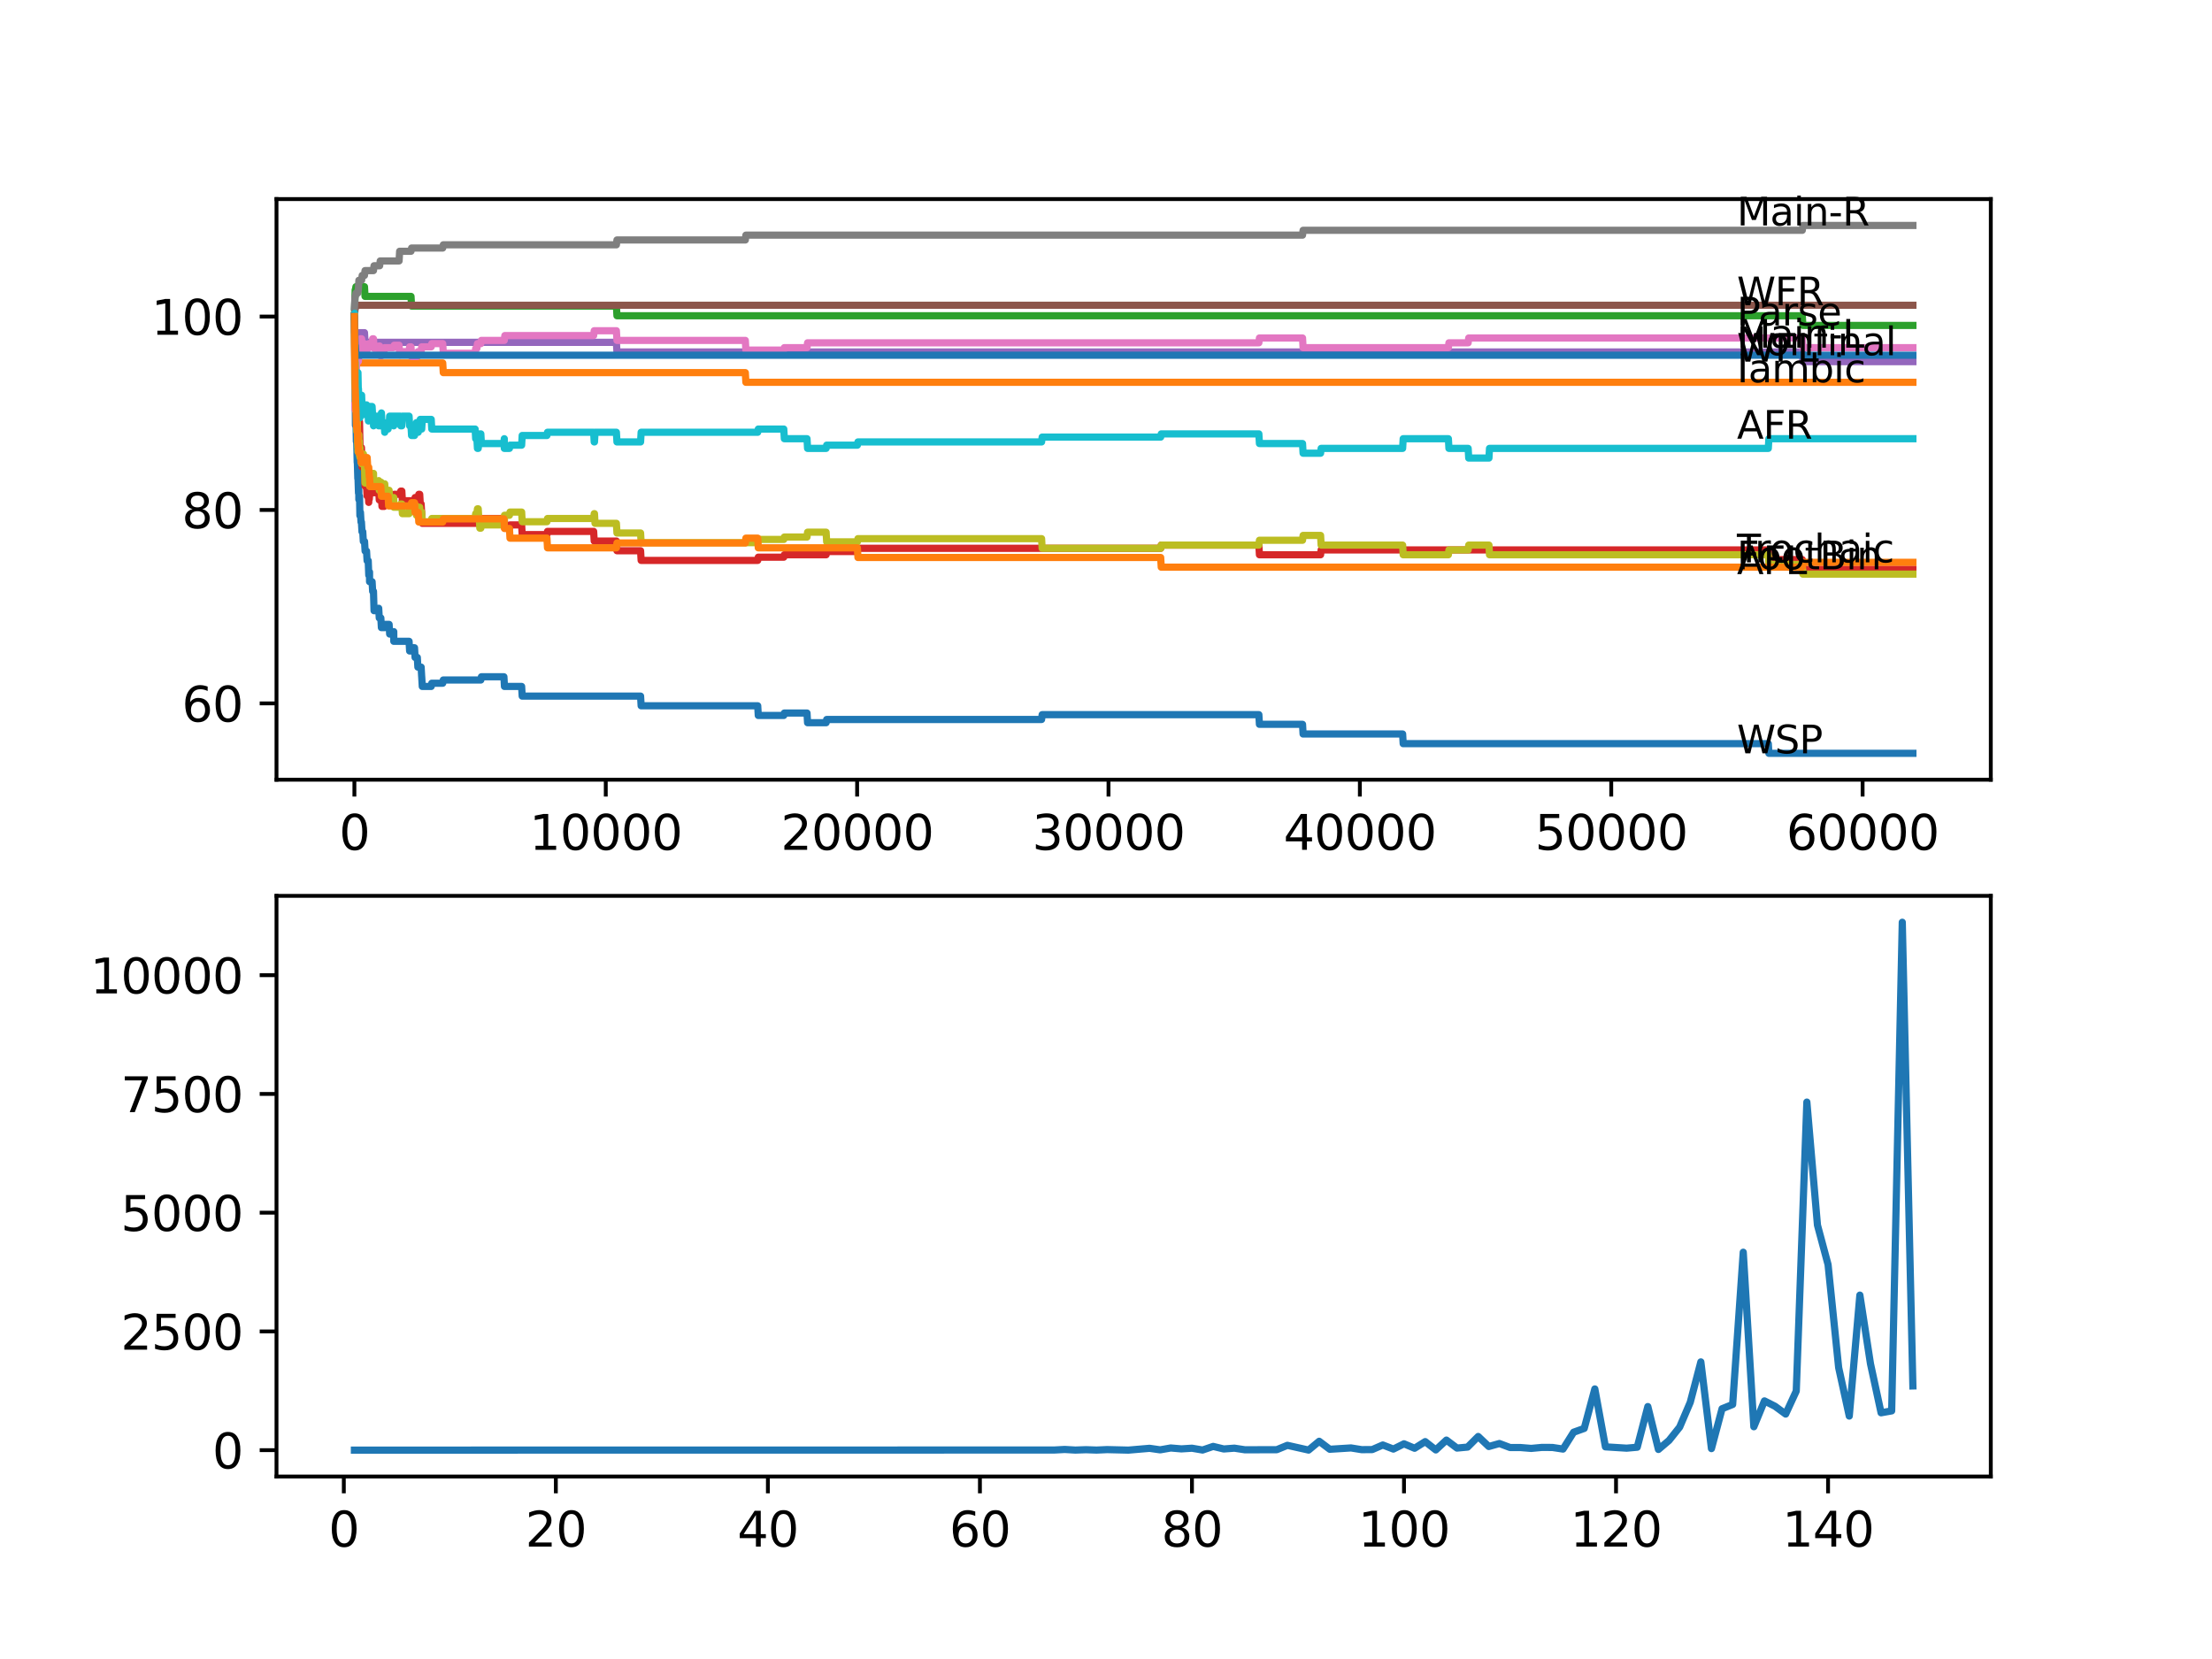 <?xml version="1.0" encoding="utf-8" standalone="no"?>
<!DOCTYPE svg PUBLIC "-//W3C//DTD SVG 1.1//EN"
  "http://www.w3.org/Graphics/SVG/1.1/DTD/svg11.dtd">
<svg xmlns:xlink="http://www.w3.org/1999/xlink" width="460.8pt" height="345.6pt" viewBox="0 0 460.8 345.6" xmlns="http://www.w3.org/2000/svg" version="1.1">
 <defs>
  <style type="text/css">*{stroke-linejoin: round; stroke-linecap: butt}</style>
 </defs>
 <g id="figure_1">
  <g id="patch_1">
   <path d="M 0 345.6 
L 460.8 345.6 
L 460.8 0 
L 0 0 
z
" style="fill: #ffffff"/>
  </g>
  <g id="axes_1">
   <g id="patch_2">
    <path d="M 57.6 162.432 
L 414.72 162.432 
L 414.72 41.472 
L 57.6 41.472 
z
" style="fill: #ffffff"/>
   </g>
   <g id="matplotlib.axis_1">
    <g id="xtick_1">
     <g id="line2d_1">
      <defs>
       <path id="md5dfdf561e" d="M 0 0 
L 0 3.5 
" style="stroke: #000000; stroke-width: 0.8"/>
      </defs>
      <g>
       <use xlink:href="#md5dfdf561e" x="73.827" y="162.432" style="stroke: #000000; stroke-width: 0.8"/>
      </g>
     </g>
     <g id="text_1">
      <!-- 0 -->
      <g transform="translate(70.646 177.03)scale(0.1 -0.1)">
       <defs>
        <path id="DejaVuSans-30" d="M 2034 4250 
Q 1547 4250 1301 3770 
Q 1056 3291 1056 2328 
Q 1056 1369 1301 889 
Q 1547 409 2034 409 
Q 2525 409 2770 889 
Q 3016 1369 3016 2328 
Q 3016 3291 2770 3770 
Q 2525 4250 2034 4250 
z
M 2034 4750 
Q 2819 4750 3233 4129 
Q 3647 3509 3647 2328 
Q 3647 1150 3233 529 
Q 2819 -91 2034 -91 
Q 1250 -91 836 529 
Q 422 1150 422 2328 
Q 422 3509 836 4129 
Q 1250 4750 2034 4750 
z
" transform="scale(0.016)"/>
       </defs>
       <use xlink:href="#DejaVuSans-30"/>
      </g>
     </g>
    </g>
    <g id="xtick_2">
     <g id="line2d_2">
      <g>
       <use xlink:href="#md5dfdf561e" x="126.192" y="162.432" style="stroke: #000000; stroke-width: 0.8"/>
      </g>
     </g>
     <g id="text_2">
      <!-- 10000 -->
      <g transform="translate(110.286 177.03)scale(0.1 -0.1)">
       <defs>
        <path id="DejaVuSans-31" d="M 794 531 
L 1825 531 
L 1825 4091 
L 703 3866 
L 703 4441 
L 1819 4666 
L 2450 4666 
L 2450 531 
L 3481 531 
L 3481 0 
L 794 0 
L 794 531 
z
" transform="scale(0.016)"/>
       </defs>
       <use xlink:href="#DejaVuSans-31"/>
       <use xlink:href="#DejaVuSans-30" x="63.623"/>
       <use xlink:href="#DejaVuSans-30" x="127.246"/>
       <use xlink:href="#DejaVuSans-30" x="190.869"/>
       <use xlink:href="#DejaVuSans-30" x="254.492"/>
      </g>
     </g>
    </g>
    <g id="xtick_3">
     <g id="line2d_3">
      <g>
       <use xlink:href="#md5dfdf561e" x="178.556" y="162.432" style="stroke: #000000; stroke-width: 0.8"/>
      </g>
     </g>
     <g id="text_3">
      <!-- 20000 -->
      <g transform="translate(162.65 177.03)scale(0.1 -0.1)">
       <defs>
        <path id="DejaVuSans-32" d="M 1228 531 
L 3431 531 
L 3431 0 
L 469 0 
L 469 531 
Q 828 903 1448 1529 
Q 2069 2156 2228 2338 
Q 2531 2678 2651 2914 
Q 2772 3150 2772 3378 
Q 2772 3750 2511 3984 
Q 2250 4219 1831 4219 
Q 1534 4219 1204 4116 
Q 875 4013 500 3803 
L 500 4441 
Q 881 4594 1212 4672 
Q 1544 4750 1819 4750 
Q 2544 4750 2975 4387 
Q 3406 4025 3406 3419 
Q 3406 3131 3298 2873 
Q 3191 2616 2906 2266 
Q 2828 2175 2409 1742 
Q 1991 1309 1228 531 
z
" transform="scale(0.016)"/>
       </defs>
       <use xlink:href="#DejaVuSans-32"/>
       <use xlink:href="#DejaVuSans-30" x="63.623"/>
       <use xlink:href="#DejaVuSans-30" x="127.246"/>
       <use xlink:href="#DejaVuSans-30" x="190.869"/>
       <use xlink:href="#DejaVuSans-30" x="254.492"/>
      </g>
     </g>
    </g>
    <g id="xtick_4">
     <g id="line2d_4">
      <g>
       <use xlink:href="#md5dfdf561e" x="230.921" y="162.432" style="stroke: #000000; stroke-width: 0.8"/>
      </g>
     </g>
     <g id="text_4">
      <!-- 30000 -->
      <g transform="translate(215.015 177.03)scale(0.1 -0.1)">
       <defs>
        <path id="DejaVuSans-33" d="M 2597 2516 
Q 3050 2419 3304 2112 
Q 3559 1806 3559 1356 
Q 3559 666 3084 287 
Q 2609 -91 1734 -91 
Q 1441 -91 1130 -33 
Q 819 25 488 141 
L 488 750 
Q 750 597 1062 519 
Q 1375 441 1716 441 
Q 2309 441 2620 675 
Q 2931 909 2931 1356 
Q 2931 1769 2642 2001 
Q 2353 2234 1838 2234 
L 1294 2234 
L 1294 2753 
L 1863 2753 
Q 2328 2753 2575 2939 
Q 2822 3125 2822 3475 
Q 2822 3834 2567 4026 
Q 2313 4219 1838 4219 
Q 1578 4219 1281 4162 
Q 984 4106 628 3988 
L 628 4550 
Q 988 4650 1302 4700 
Q 1616 4750 1894 4750 
Q 2613 4750 3031 4423 
Q 3450 4097 3450 3541 
Q 3450 3153 3228 2886 
Q 3006 2619 2597 2516 
z
" transform="scale(0.016)"/>
       </defs>
       <use xlink:href="#DejaVuSans-33"/>
       <use xlink:href="#DejaVuSans-30" x="63.623"/>
       <use xlink:href="#DejaVuSans-30" x="127.246"/>
       <use xlink:href="#DejaVuSans-30" x="190.869"/>
       <use xlink:href="#DejaVuSans-30" x="254.492"/>
      </g>
     </g>
    </g>
    <g id="xtick_5">
     <g id="line2d_5">
      <g>
       <use xlink:href="#md5dfdf561e" x="283.285" y="162.432" style="stroke: #000000; stroke-width: 0.8"/>
      </g>
     </g>
     <g id="text_5">
      <!-- 40000 -->
      <g transform="translate(267.379 177.03)scale(0.1 -0.1)">
       <defs>
        <path id="DejaVuSans-34" d="M 2419 4116 
L 825 1625 
L 2419 1625 
L 2419 4116 
z
M 2253 4666 
L 3047 4666 
L 3047 1625 
L 3713 1625 
L 3713 1100 
L 3047 1100 
L 3047 0 
L 2419 0 
L 2419 1100 
L 313 1100 
L 313 1709 
L 2253 4666 
z
" transform="scale(0.016)"/>
       </defs>
       <use xlink:href="#DejaVuSans-34"/>
       <use xlink:href="#DejaVuSans-30" x="63.623"/>
       <use xlink:href="#DejaVuSans-30" x="127.246"/>
       <use xlink:href="#DejaVuSans-30" x="190.869"/>
       <use xlink:href="#DejaVuSans-30" x="254.492"/>
      </g>
     </g>
    </g>
    <g id="xtick_6">
     <g id="line2d_6">
      <g>
       <use xlink:href="#md5dfdf561e" x="335.65" y="162.432" style="stroke: #000000; stroke-width: 0.8"/>
      </g>
     </g>
     <g id="text_6">
      <!-- 50000 -->
      <g transform="translate(319.744 177.03)scale(0.1 -0.1)">
       <defs>
        <path id="DejaVuSans-35" d="M 691 4666 
L 3169 4666 
L 3169 4134 
L 1269 4134 
L 1269 2991 
Q 1406 3038 1543 3061 
Q 1681 3084 1819 3084 
Q 2600 3084 3056 2656 
Q 3513 2228 3513 1497 
Q 3513 744 3044 326 
Q 2575 -91 1722 -91 
Q 1428 -91 1123 -41 
Q 819 9 494 109 
L 494 744 
Q 775 591 1075 516 
Q 1375 441 1709 441 
Q 2250 441 2565 725 
Q 2881 1009 2881 1497 
Q 2881 1984 2565 2268 
Q 2250 2553 1709 2553 
Q 1456 2553 1204 2497 
Q 953 2441 691 2322 
L 691 4666 
z
" transform="scale(0.016)"/>
       </defs>
       <use xlink:href="#DejaVuSans-35"/>
       <use xlink:href="#DejaVuSans-30" x="63.623"/>
       <use xlink:href="#DejaVuSans-30" x="127.246"/>
       <use xlink:href="#DejaVuSans-30" x="190.869"/>
       <use xlink:href="#DejaVuSans-30" x="254.492"/>
      </g>
     </g>
    </g>
    <g id="xtick_7">
     <g id="line2d_7">
      <g>
       <use xlink:href="#md5dfdf561e" x="388.014" y="162.432" style="stroke: #000000; stroke-width: 0.8"/>
      </g>
     </g>
     <g id="text_7">
      <!-- 60000 -->
      <g transform="translate(372.108 177.03)scale(0.1 -0.1)">
       <defs>
        <path id="DejaVuSans-36" d="M 2113 2584 
Q 1688 2584 1439 2293 
Q 1191 2003 1191 1497 
Q 1191 994 1439 701 
Q 1688 409 2113 409 
Q 2538 409 2786 701 
Q 3034 994 3034 1497 
Q 3034 2003 2786 2293 
Q 2538 2584 2113 2584 
z
M 3366 4563 
L 3366 3988 
Q 3128 4100 2886 4159 
Q 2644 4219 2406 4219 
Q 1781 4219 1451 3797 
Q 1122 3375 1075 2522 
Q 1259 2794 1537 2939 
Q 1816 3084 2150 3084 
Q 2853 3084 3261 2657 
Q 3669 2231 3669 1497 
Q 3669 778 3244 343 
Q 2819 -91 2113 -91 
Q 1303 -91 875 529 
Q 447 1150 447 2328 
Q 447 3434 972 4092 
Q 1497 4750 2381 4750 
Q 2619 4750 2861 4703 
Q 3103 4656 3366 4563 
z
" transform="scale(0.016)"/>
       </defs>
       <use xlink:href="#DejaVuSans-36"/>
       <use xlink:href="#DejaVuSans-30" x="63.623"/>
       <use xlink:href="#DejaVuSans-30" x="127.246"/>
       <use xlink:href="#DejaVuSans-30" x="190.869"/>
       <use xlink:href="#DejaVuSans-30" x="254.492"/>
      </g>
     </g>
    </g>
   </g>
   <g id="matplotlib.axis_2">
    <g id="ytick_1">
     <g id="line2d_8">
      <defs>
       <path id="m0f4121cf48" d="M 0 0 
L -3.5 0 
" style="stroke: #000000; stroke-width: 0.8"/>
      </defs>
      <g>
       <use xlink:href="#m0f4121cf48" x="57.6" y="146.525" style="stroke: #000000; stroke-width: 0.8"/>
      </g>
     </g>
     <g id="text_8">
      <!-- 60 -->
      <g transform="translate(37.875 150.324)scale(0.1 -0.1)">
       <use xlink:href="#DejaVuSans-36"/>
       <use xlink:href="#DejaVuSans-30" x="63.623"/>
      </g>
     </g>
    </g>
    <g id="ytick_2">
     <g id="line2d_9">
      <g>
       <use xlink:href="#m0f4121cf48" x="57.6" y="106.233" style="stroke: #000000; stroke-width: 0.8"/>
      </g>
     </g>
     <g id="text_9">
      <!-- 80 -->
      <g transform="translate(37.875 110.032)scale(0.1 -0.1)">
       <defs>
        <path id="DejaVuSans-38" d="M 2034 2216 
Q 1584 2216 1326 1975 
Q 1069 1734 1069 1313 
Q 1069 891 1326 650 
Q 1584 409 2034 409 
Q 2484 409 2743 651 
Q 3003 894 3003 1313 
Q 3003 1734 2745 1975 
Q 2488 2216 2034 2216 
z
M 1403 2484 
Q 997 2584 770 2862 
Q 544 3141 544 3541 
Q 544 4100 942 4425 
Q 1341 4750 2034 4750 
Q 2731 4750 3128 4425 
Q 3525 4100 3525 3541 
Q 3525 3141 3298 2862 
Q 3072 2584 2669 2484 
Q 3125 2378 3379 2068 
Q 3634 1759 3634 1313 
Q 3634 634 3220 271 
Q 2806 -91 2034 -91 
Q 1263 -91 848 271 
Q 434 634 434 1313 
Q 434 1759 690 2068 
Q 947 2378 1403 2484 
z
M 1172 3481 
Q 1172 3119 1398 2916 
Q 1625 2713 2034 2713 
Q 2441 2713 2670 2916 
Q 2900 3119 2900 3481 
Q 2900 3844 2670 4047 
Q 2441 4250 2034 4250 
Q 1625 4250 1398 4047 
Q 1172 3844 1172 3481 
z
" transform="scale(0.016)"/>
       </defs>
       <use xlink:href="#DejaVuSans-38"/>
       <use xlink:href="#DejaVuSans-30" x="63.623"/>
      </g>
     </g>
    </g>
    <g id="ytick_3">
     <g id="line2d_10">
      <g>
       <use xlink:href="#m0f4121cf48" x="57.6" y="65.941" style="stroke: #000000; stroke-width: 0.8"/>
      </g>
     </g>
     <g id="text_10">
      <!-- 100 -->
      <g transform="translate(31.512 69.74)scale(0.1 -0.1)">
       <use xlink:href="#DejaVuSans-31"/>
       <use xlink:href="#DejaVuSans-30" x="63.623"/>
       <use xlink:href="#DejaVuSans-30" x="127.246"/>
      </g>
     </g>
    </g>
   </g>
   <g id="line2d_11">
    <path d="M 73.833 65.941 
L 73.958 77.693 
L 73.969 77.021 
L 73.974 77.021 
L 74.042 88.605 
L 74.105 85.919 
L 74.142 85.919 
L 74.236 91.963 
L 74.262 91.291 
L 74.294 91.291 
L 74.414 96.328 
L 74.445 96.328 
L 74.54 99.686 
L 74.561 99.182 
L 74.566 99.182 
L 74.681 102.707 
L 74.733 102.707 
L 74.749 102.036 
L 74.754 104.051 
L 74.838 103.379 
L 74.901 103.379 
L 74.974 107.408 
L 75.016 106.737 
L 75.089 106.737 
L 75.205 108.751 
L 75.294 108.751 
L 75.409 110.766 
L 75.571 110.766 
L 75.686 112.78 
L 75.943 112.78 
L 76.058 114.795 
L 76.357 114.795 
L 76.472 116.81 
L 76.708 116.81 
L 76.823 119.832 
L 76.927 119.832 
L 76.98 119.16 
L 76.985 121.175 
L 77.027 121.175 
L 77.514 121.175 
L 77.629 123.189 
L 77.802 123.189 
L 77.922 127.218 
L 78.792 127.218 
L 78.891 126.715 
L 79.006 128.729 
L 79.336 128.729 
L 79.451 130.744 
L 80.148 130.744 
L 80.263 130.072 
L 81.059 130.072 
L 81.174 132.087 
L 82.002 132.087 
L 82.028 131.583 
L 82.033 133.598 
L 82.096 133.598 
L 85.217 133.598 
L 85.332 135.613 
L 85.62 135.613 
L 85.735 134.941 
L 86.353 134.941 
L 86.468 136.956 
L 86.934 136.956 
L 87.05 138.97 
L 87.73 138.97 
L 87.845 140.985 
L 87.851 140.985 
L 87.966 142.999 
L 89.83 142.999 
L 89.945 142.328 
L 92.228 142.328 
L 92.344 141.656 
L 100.167 141.656 
L 100.282 140.985 
L 104.974 140.985 
L 105.089 142.999 
L 108.666 142.999 
L 108.781 145.014 
L 133.444 145.014 
L 133.56 147.029 
L 157.846 147.029 
L 157.962 149.043 
L 163.276 149.043 
L 163.392 148.54 
L 168.115 148.54 
L 168.23 150.554 
L 172.095 150.554 
L 172.21 149.883 
L 216.982 149.883 
L 217.097 148.875 
L 262.245 148.875 
L 262.361 150.89 
L 271.341 150.89 
L 271.456 152.905 
L 292.193 152.905 
L 292.308 154.919 
L 368.372 154.919 
L 368.488 156.934 
L 398.487 156.934 
L 398.487 156.934 
" clip-path="url(#p54ed66865c)" style="fill: none; stroke: #1f77b4; stroke-width: 1.5; stroke-linecap: square"/>
   </g>
   <g id="line2d_12">
    <path d="M 73.833 65.941 
L 73.953 76.115 
L 73.964 74.1 
L 73.974 74.1 
L 74.089 73.596 
L 74.508 73.596 
L 74.623 75.611 
L 92.228 75.611 
L 92.344 77.626 
L 155.265 77.626 
L 155.38 79.64 
L 398.487 79.64 
L 398.487 79.64 
" clip-path="url(#p54ed66865c)" style="fill: none; stroke: #ff7f0e; stroke-width: 1.5; stroke-linecap: square"/>
   </g>
   <g id="line2d_13">
    <path d="M 73.833 65.941 
L 73.838 65.941 
L 73.99 60.401 
L 74.032 60.401 
L 74.147 59.729 
L 75.927 59.729 
L 76.043 61.744 
L 85.62 61.744 
L 85.735 63.759 
L 128.407 63.759 
L 128.522 65.773 
L 375.452 65.773 
L 375.567 67.788 
L 398.487 67.788 
L 398.487 67.788 
" clip-path="url(#p54ed66865c)" style="fill: none; stroke: #2ca02c; stroke-width: 1.5; stroke-linecap: square"/>
   </g>
   <g id="line2d_14">
    <path d="M 73.833 65.941 
L 73.864 65.437 
L 73.896 69.064 
L 73.906 69.064 
L 74.037 76.954 
L 74.053 76.954 
L 74.079 75.947 
L 74.084 77.961 
L 74.157 77.458 
L 74.21 77.458 
L 74.335 85.516 
L 74.445 82.83 
L 74.451 84.845 
L 74.524 84.845 
L 74.571 87.699 
L 74.639 86.524 
L 74.676 86.524 
L 74.749 85.852 
L 74.754 87.867 
L 74.775 87.867 
L 74.89 87.867 
L 75.016 93.91 
L 75.089 93.91 
L 75.205 93.239 
L 75.294 93.239 
L 75.414 97.268 
L 75.927 97.268 
L 76.048 101.297 
L 76.357 101.297 
L 76.472 103.312 
L 76.488 103.312 
L 76.603 102.64 
L 76.708 102.64 
L 76.812 104.655 
L 76.818 103.983 
L 76.927 103.983 
L 77.048 102.64 
L 78.792 102.64 
L 78.891 102.137 
L 79.006 104.151 
L 79.336 104.151 
L 79.451 103.48 
L 79.457 103.48 
L 79.572 105.494 
L 80.027 105.494 
L 80.143 104.823 
L 80.148 104.823 
L 80.263 104.151 
L 80.85 104.151 
L 80.965 103.48 
L 82.002 103.48 
L 82.117 102.976 
L 83.368 102.976 
L 83.484 102.305 
L 83.709 102.305 
L 83.824 104.319 
L 86.353 104.319 
L 86.468 103.648 
L 87.128 103.648 
L 87.243 102.976 
L 87.432 102.976 
L 87.547 104.991 
L 87.73 104.991 
L 87.845 107.005 
L 87.851 107.005 
L 87.966 109.02 
L 99.622 109.02 
L 99.737 108.013 
L 105.052 108.013 
L 105.168 110.027 
L 106.126 110.027 
L 106.241 109.356 
L 108.666 109.356 
L 108.781 111.37 
L 113.939 111.37 
L 114.054 110.699 
L 123.668 110.699 
L 123.783 112.713 
L 128.407 112.713 
L 128.522 114.728 
L 133.444 114.728 
L 133.56 116.743 
L 157.846 116.743 
L 157.962 116.071 
L 163.276 116.071 
L 163.392 115.567 
L 172.095 115.567 
L 172.21 114.896 
L 178.609 114.896 
L 178.724 114.224 
L 241.792 114.224 
L 241.907 113.553 
L 262.245 113.553 
L 262.361 115.567 
L 275.101 115.567 
L 275.216 114.56 
L 368.372 114.56 
L 368.488 116.575 
L 375.452 116.575 
L 375.567 118.589 
L 398.487 118.589 
L 398.487 118.589 
" clip-path="url(#p54ed66865c)" style="fill: none; stroke: #d62728; stroke-width: 1.5; stroke-linecap: square"/>
   </g>
   <g id="line2d_15">
    <path d="M 73.833 65.941 
L 73.838 65.941 
L 73.848 65.269 
L 73.859 69.299 
L 73.922 69.299 
L 75.927 69.299 
L 76.043 71.313 
L 128.407 71.313 
L 128.522 73.328 
L 375.452 73.328 
L 375.567 75.342 
L 398.487 75.342 
L 398.487 75.342 
" clip-path="url(#p54ed66865c)" style="fill: none; stroke: #9467bd; stroke-width: 1.5; stroke-linecap: square"/>
   </g>
   <g id="line2d_16">
    <path d="M 73.833 65.941 
L 73.848 65.941 
L 73.969 64.262 
L 74.032 64.262 
L 74.147 63.591 
L 398.487 63.591 
L 398.487 63.591 
" clip-path="url(#p54ed66865c)" style="fill: none; stroke: #8c564b; stroke-width: 1.5; stroke-linecap: square"/>
   </g>
   <g id="line2d_17">
    <path d="M 73.833 67.956 
L 73.958 85.348 
L 73.985 83.669 
L 74.115 79.472 
L 74.142 79.472 
L 74.294 75.275 
L 74.335 75.275 
L 74.466 73.261 
L 74.508 73.261 
L 74.54 75.275 
L 74.618 74.268 
L 74.629 74.268 
L 74.65 73.261 
L 74.655 75.275 
L 74.739 73.932 
L 74.828 73.932 
L 74.948 72.253 
L 74.964 72.253 
L 75.079 70.575 
L 75.33 70.575 
L 75.446 72.589 
L 75.571 72.589 
L 75.686 71.582 
L 75.927 71.582 
L 76.043 73.596 
L 76.357 73.596 
L 76.472 72.589 
L 76.708 72.589 
L 76.823 71.582 
L 77.514 71.582 
L 77.629 70.575 
L 77.802 70.575 
L 77.917 72.589 
L 78.792 72.589 
L 78.907 72.086 
L 79.09 72.086 
L 79.205 74.1 
L 79.457 74.1 
L 79.572 73.093 
L 80.027 73.093 
L 80.143 72.421 
L 82.002 72.421 
L 82.117 71.918 
L 83.138 71.918 
L 83.253 73.932 
L 83.368 73.932 
L 83.484 73.261 
L 85.217 73.261 
L 85.332 72.253 
L 85.62 72.253 
L 85.735 74.268 
L 86.934 74.268 
L 87.05 73.261 
L 87.73 73.261 
L 87.845 72.253 
L 89.83 72.253 
L 89.945 71.582 
L 92.228 71.582 
L 92.344 73.596 
L 98.978 73.596 
L 99.093 72.589 
L 99.345 72.589 
L 99.46 71.582 
L 100.167 71.582 
L 100.282 70.91 
L 105.052 70.91 
L 105.168 69.903 
L 123.668 69.903 
L 123.783 68.896 
L 128.407 68.896 
L 128.522 70.91 
L 155.265 70.91 
L 155.38 72.925 
L 163.276 72.925 
L 163.392 72.421 
L 168.115 72.421 
L 168.23 71.414 
L 262.245 71.414 
L 262.361 70.407 
L 271.341 70.407 
L 271.456 72.421 
L 301.723 72.421 
L 301.838 71.414 
L 305.844 71.414 
L 305.959 70.407 
L 375.452 70.407 
L 375.567 72.421 
L 398.487 72.421 
L 398.487 72.421 
" clip-path="url(#p54ed66865c)" style="fill: none; stroke: #e377c2; stroke-width: 1.5; stroke-linecap: square"/>
   </g>
   <g id="line2d_18">
    <path d="M 73.833 63.926 
L 73.964 61.744 
L 74.032 61.744 
L 74.147 61.072 
L 74.508 61.072 
L 74.623 60.401 
L 74.65 60.401 
L 74.765 58.386 
L 75.33 58.386 
L 75.446 57.379 
L 75.927 57.379 
L 76.043 56.372 
L 77.802 56.372 
L 77.917 55.364 
L 79.09 55.364 
L 79.205 54.357 
L 83.138 54.357 
L 83.253 52.342 
L 85.62 52.342 
L 85.735 51.671 
L 92.228 51.671 
L 92.344 50.999 
L 128.407 50.999 
L 128.522 49.992 
L 155.265 49.992 
L 155.38 48.985 
L 271.341 48.985 
L 271.456 47.977 
L 375.452 47.977 
L 375.567 46.97 
L 398.487 46.97 
L 398.487 46.97 
" clip-path="url(#p54ed66865c)" style="fill: none; stroke: #7f7f7f; stroke-width: 1.5; stroke-linecap: square"/>
   </g>
   <g id="line2d_19">
    <path d="M 73.833 65.941 
L 73.838 65.437 
L 73.869 72.824 
L 73.875 72.824 
L 73.911 79.976 
L 73.995 77.122 
L 74 77.122 
L 74.011 75.611 
L 74.063 83.669 
L 74.079 82.662 
L 74.142 85.013 
L 74.189 83.502 
L 74.194 83.502 
L 74.241 82.83 
L 74.314 87.867 
L 74.325 87.867 
L 74.335 89.881 
L 74.398 87.195 
L 74.43 87.195 
L 74.435 87.195 
L 74.54 93.239 
L 74.555 92.064 
L 74.566 92.064 
L 74.571 94.078 
L 74.634 91.896 
L 74.676 91.896 
L 74.749 90.553 
L 74.754 92.567 
L 74.781 92.567 
L 74.828 92.567 
L 74.838 91.896 
L 74.906 94.918 
L 74.917 94.918 
L 74.964 94.918 
L 74.98 93.239 
L 74.985 95.253 
L 75.069 95.253 
L 75.089 95.253 
L 75.205 94.582 
L 75.294 94.582 
L 75.33 96.597 
L 75.404 95.589 
L 75.571 95.589 
L 75.686 94.582 
L 75.713 94.582 
L 75.828 96.597 
L 75.927 96.597 
L 76.048 100.626 
L 76.357 100.626 
L 76.472 99.618 
L 76.488 99.618 
L 76.603 98.947 
L 76.708 98.947 
L 76.749 97.94 
L 76.755 99.954 
L 76.812 99.954 
L 76.927 99.283 
L 76.98 101.297 
L 77.037 100.626 
L 77.514 100.626 
L 77.629 99.618 
L 77.802 99.618 
L 77.812 98.611 
L 77.818 100.626 
L 77.907 100.626 
L 78.792 100.626 
L 78.891 100.122 
L 79.006 102.137 
L 79.09 102.137 
L 79.205 101.129 
L 79.336 101.129 
L 79.394 100.458 
L 79.399 102.472 
L 79.436 102.472 
L 79.457 102.472 
L 79.572 101.465 
L 80.027 101.465 
L 80.143 100.794 
L 80.148 100.794 
L 80.263 102.808 
L 80.85 102.808 
L 80.965 102.137 
L 81.059 102.137 
L 81.174 104.151 
L 82.002 104.151 
L 82.028 103.648 
L 82.033 105.662 
L 82.096 105.662 
L 83.368 105.662 
L 83.484 104.991 
L 83.709 104.991 
L 83.824 107.005 
L 85.217 107.005 
L 85.332 105.998 
L 86.353 105.998 
L 86.468 105.326 
L 86.646 105.326 
L 86.762 107.341 
L 86.934 107.341 
L 87.05 106.334 
L 87.128 106.334 
L 87.243 105.662 
L 87.432 105.662 
L 87.547 107.677 
L 87.73 107.677 
L 87.845 106.67 
L 87.851 106.67 
L 87.966 108.684 
L 89.83 108.684 
L 89.945 108.013 
L 98.978 108.013 
L 99.093 107.005 
L 99.345 107.005 
L 99.46 105.998 
L 99.622 105.998 
L 99.737 108.013 
L 99.842 108.013 
L 99.957 110.027 
L 100.167 110.027 
L 100.282 109.356 
L 104.974 109.356 
L 105.094 107.341 
L 106.126 107.341 
L 106.241 106.67 
L 108.666 106.67 
L 108.781 108.684 
L 113.939 108.684 
L 114.054 108.013 
L 123.668 108.013 
L 123.783 107.005 
L 123.841 107.005 
L 123.956 109.02 
L 128.407 109.02 
L 128.522 111.034 
L 133.444 111.034 
L 133.56 113.049 
L 157.846 113.049 
L 157.962 112.378 
L 163.276 112.378 
L 163.392 111.874 
L 168.115 111.874 
L 168.23 110.867 
L 172.095 110.867 
L 172.21 112.881 
L 178.609 112.881 
L 178.724 112.21 
L 216.982 112.21 
L 217.097 114.224 
L 241.792 114.224 
L 241.907 113.553 
L 262.245 113.553 
L 262.361 112.545 
L 271.341 112.545 
L 271.456 111.538 
L 275.101 111.538 
L 275.216 113.553 
L 292.193 113.553 
L 292.308 115.567 
L 301.723 115.567 
L 301.838 114.56 
L 305.844 114.56 
L 305.959 113.553 
L 310.175 113.553 
L 310.29 115.567 
L 368.372 115.567 
L 368.488 117.582 
L 375.452 117.582 
L 375.567 119.597 
L 398.487 119.597 
L 398.487 119.597 
" clip-path="url(#p54ed66865c)" style="fill: none; stroke: #bcbd22; stroke-width: 1.5; stroke-linecap: square"/>
   </g>
   <g id="line2d_20">
    <path d="M 73.833 65.941 
L 73.875 65.269 
L 73.885 69.299 
L 73.89 68.896 
L 74.037 83.502 
L 74.089 79.472 
L 74.163 79.976 
L 74.194 79.976 
L 74.21 77.961 
L 74.241 84.005 
L 74.304 79.976 
L 74.325 79.976 
L 74.335 77.961 
L 74.377 84.005 
L 74.424 83.334 
L 74.435 83.334 
L 74.54 78.297 
L 74.561 79.64 
L 74.566 79.64 
L 74.571 77.626 
L 74.634 80.983 
L 74.671 80.983 
L 74.676 80.983 
L 74.749 85.013 
L 74.791 82.998 
L 74.828 82.998 
L 74.901 85.013 
L 74.938 82.998 
L 74.964 82.998 
L 74.98 87.027 
L 75.079 85.013 
L 75.089 85.013 
L 75.205 84.341 
L 75.294 84.341 
L 75.33 82.326 
L 75.404 84.341 
L 75.571 84.341 
L 75.686 86.356 
L 75.713 86.356 
L 75.828 84.341 
L 75.927 84.341 
L 75.943 86.356 
L 76.037 84.341 
L 76.357 84.341 
L 76.472 86.356 
L 76.488 86.356 
L 76.603 85.684 
L 76.708 85.684 
L 76.749 87.699 
L 76.818 86.02 
L 76.927 86.02 
L 77.048 84.677 
L 77.514 84.677 
L 77.629 86.691 
L 77.802 86.691 
L 77.812 88.706 
L 77.912 86.691 
L 78.792 86.691 
L 78.891 88.706 
L 78.902 86.691 
L 79.09 86.691 
L 79.205 88.706 
L 79.336 88.706 
L 79.457 86.02 
L 79.572 88.034 
L 80.027 88.034 
L 80.143 90.049 
L 80.148 90.049 
L 80.263 89.378 
L 80.85 89.378 
L 80.965 88.706 
L 81.059 88.706 
L 81.174 86.691 
L 82.002 86.691 
L 82.028 88.706 
L 82.112 86.691 
L 83.368 86.691 
L 83.484 88.706 
L 83.709 88.706 
L 83.824 86.691 
L 85.217 86.691 
L 85.332 88.706 
L 85.62 88.706 
L 85.735 90.721 
L 86.353 90.721 
L 86.468 90.049 
L 86.646 90.049 
L 86.762 88.034 
L 86.934 88.034 
L 87.05 90.049 
L 87.128 90.049 
L 87.243 89.378 
L 87.432 89.378 
L 87.547 87.363 
L 87.73 87.363 
L 87.845 89.378 
L 87.851 89.378 
L 87.966 87.363 
L 89.83 87.363 
L 89.945 89.378 
L 98.978 89.378 
L 99.093 91.392 
L 99.345 91.392 
L 99.46 93.407 
L 99.622 93.407 
L 99.737 92.399 
L 99.842 92.399 
L 99.957 90.385 
L 100.167 90.385 
L 100.282 92.399 
L 104.974 92.399 
L 105.052 91.392 
L 105.058 93.407 
L 105.079 93.407 
L 106.126 93.407 
L 106.241 92.735 
L 108.666 92.735 
L 108.781 90.721 
L 113.939 90.721 
L 114.054 90.049 
L 123.668 90.049 
L 123.783 92.064 
L 123.841 92.064 
L 123.956 90.049 
L 128.407 90.049 
L 128.522 92.064 
L 133.444 92.064 
L 133.56 90.049 
L 157.846 90.049 
L 157.962 89.378 
L 163.276 89.378 
L 163.392 91.392 
L 168.115 91.392 
L 168.23 93.407 
L 172.095 93.407 
L 172.21 92.735 
L 178.609 92.735 
L 178.724 92.064 
L 216.982 92.064 
L 217.097 91.056 
L 241.792 91.056 
L 241.907 90.385 
L 262.245 90.385 
L 262.361 92.399 
L 271.341 92.399 
L 271.456 94.414 
L 275.101 94.414 
L 275.216 93.407 
L 292.193 93.407 
L 292.308 91.392 
L 301.723 91.392 
L 301.838 93.407 
L 305.844 93.407 
L 305.959 95.421 
L 310.175 95.421 
L 310.29 93.407 
L 368.372 93.407 
L 368.488 91.392 
L 398.487 91.392 
L 398.487 91.392 
" clip-path="url(#p54ed66865c)" style="fill: none; stroke: #17becf; stroke-width: 1.5; stroke-linecap: square"/>
   </g>
   <g id="line2d_21">
    <path d="M 73.833 65.941 
L 73.848 65.941 
L 73.974 71.985 
L 74.032 71.985 
L 74.147 73.999 
L 398.487 73.999 
L 398.487 73.999 
" clip-path="url(#p54ed66865c)" style="fill: none; stroke: #1f77b4; stroke-width: 1.5; stroke-linecap: square"/>
   </g>
   <g id="line2d_22">
    <path d="M 73.833 65.941 
L 73.979 80.883 
L 74.006 80.883 
L 74.126 84.912 
L 74.142 84.912 
L 74.262 88.941 
L 74.393 88.941 
L 74.508 90.956 
L 74.55 90.284 
L 74.555 92.299 
L 74.608 92.299 
L 74.723 94.313 
L 75.089 94.313 
L 75.205 96.328 
L 75.927 96.328 
L 76.043 95.321 
L 76.488 95.321 
L 76.603 97.335 
L 76.812 97.335 
L 76.927 99.35 
L 76.98 99.35 
L 77.095 101.364 
L 79.336 101.364 
L 79.451 103.379 
L 80.85 103.379 
L 80.965 105.394 
L 85.62 105.394 
L 85.735 104.722 
L 86.353 104.722 
L 86.468 106.737 
L 87.128 106.737 
L 87.243 108.751 
L 92.228 108.751 
L 92.344 108.08 
L 104.974 108.08 
L 105.089 110.094 
L 106.126 110.094 
L 106.241 112.109 
L 113.939 112.109 
L 114.054 114.124 
L 128.407 114.124 
L 128.522 113.116 
L 155.265 113.116 
L 155.38 112.109 
L 157.846 112.109 
L 157.962 114.124 
L 178.609 114.124 
L 178.724 116.138 
L 241.792 116.138 
L 241.907 118.153 
L 375.452 118.153 
L 375.567 117.145 
L 398.487 117.145 
L 398.487 117.145 
" clip-path="url(#p54ed66865c)" style="fill: none; stroke: #ff7f0e; stroke-width: 1.5; stroke-linecap: square"/>
   </g>
   <g id="patch_3">
    <path d="M 57.6 162.432 
L 57.6 41.472 
" style="fill: none; stroke: #000000; stroke-width: 0.8; stroke-linejoin: miter; stroke-linecap: square"/>
   </g>
   <g id="patch_4">
    <path d="M 414.72 162.432 
L 414.72 41.472 
" style="fill: none; stroke: #000000; stroke-width: 0.8; stroke-linejoin: miter; stroke-linecap: square"/>
   </g>
   <g id="patch_5">
    <path d="M 57.6 162.432 
L 414.72 162.432 
" style="fill: none; stroke: #000000; stroke-width: 0.8; stroke-linejoin: miter; stroke-linecap: square"/>
   </g>
   <g id="patch_6">
    <path d="M 57.6 41.472 
L 414.72 41.472 
" style="fill: none; stroke: #000000; stroke-width: 0.8; stroke-linejoin: miter; stroke-linecap: square"/>
   </g>
   <g id="text_11">
    <!-- WSP -->
    <g transform="translate(361.832 156.934)scale(0.08 -0.08)">
     <defs>
      <path id="DejaVuSans-57" d="M 213 4666 
L 850 4666 
L 1831 722 
L 2809 4666 
L 3519 4666 
L 4500 722 
L 5478 4666 
L 6119 4666 
L 4947 0 
L 4153 0 
L 3169 4050 
L 2175 0 
L 1381 0 
L 213 4666 
z
" transform="scale(0.016)"/>
      <path id="DejaVuSans-53" d="M 3425 4513 
L 3425 3897 
Q 3066 4069 2747 4153 
Q 2428 4238 2131 4238 
Q 1616 4238 1336 4038 
Q 1056 3838 1056 3469 
Q 1056 3159 1242 3001 
Q 1428 2844 1947 2747 
L 2328 2669 
Q 3034 2534 3370 2195 
Q 3706 1856 3706 1288 
Q 3706 609 3251 259 
Q 2797 -91 1919 -91 
Q 1588 -91 1214 -16 
Q 841 59 441 206 
L 441 856 
Q 825 641 1194 531 
Q 1563 422 1919 422 
Q 2459 422 2753 634 
Q 3047 847 3047 1241 
Q 3047 1584 2836 1778 
Q 2625 1972 2144 2069 
L 1759 2144 
Q 1053 2284 737 2584 
Q 422 2884 422 3419 
Q 422 4038 858 4394 
Q 1294 4750 2059 4750 
Q 2388 4750 2728 4690 
Q 3069 4631 3425 4513 
z
" transform="scale(0.016)"/>
      <path id="DejaVuSans-50" d="M 1259 4147 
L 1259 2394 
L 2053 2394 
Q 2494 2394 2734 2622 
Q 2975 2850 2975 3272 
Q 2975 3691 2734 3919 
Q 2494 4147 2053 4147 
L 1259 4147 
z
M 628 4666 
L 2053 4666 
Q 2838 4666 3239 4311 
Q 3641 3956 3641 3272 
Q 3641 2581 3239 2228 
Q 2838 1875 2053 1875 
L 1259 1875 
L 1259 0 
L 628 0 
L 628 4666 
z
" transform="scale(0.016)"/>
     </defs>
     <use xlink:href="#DejaVuSans-57"/>
     <use xlink:href="#DejaVuSans-53" x="98.877"/>
     <use xlink:href="#DejaVuSans-50" x="162.354"/>
    </g>
   </g>
   <g id="text_12">
    <!-- Iambic -->
    <g transform="translate(361.832 79.64)scale(0.08 -0.08)">
     <defs>
      <path id="DejaVuSans-49" d="M 628 4666 
L 1259 4666 
L 1259 0 
L 628 0 
L 628 4666 
z
" transform="scale(0.016)"/>
      <path id="DejaVuSans-61" d="M 2194 1759 
Q 1497 1759 1228 1600 
Q 959 1441 959 1056 
Q 959 750 1161 570 
Q 1363 391 1709 391 
Q 2188 391 2477 730 
Q 2766 1069 2766 1631 
L 2766 1759 
L 2194 1759 
z
M 3341 1997 
L 3341 0 
L 2766 0 
L 2766 531 
Q 2569 213 2275 61 
Q 1981 -91 1556 -91 
Q 1019 -91 701 211 
Q 384 513 384 1019 
Q 384 1609 779 1909 
Q 1175 2209 1959 2209 
L 2766 2209 
L 2766 2266 
Q 2766 2663 2505 2880 
Q 2244 3097 1772 3097 
Q 1472 3097 1187 3025 
Q 903 2953 641 2809 
L 641 3341 
Q 956 3463 1253 3523 
Q 1550 3584 1831 3584 
Q 2591 3584 2966 3190 
Q 3341 2797 3341 1997 
z
" transform="scale(0.016)"/>
      <path id="DejaVuSans-6d" d="M 3328 2828 
Q 3544 3216 3844 3400 
Q 4144 3584 4550 3584 
Q 5097 3584 5394 3201 
Q 5691 2819 5691 2113 
L 5691 0 
L 5113 0 
L 5113 2094 
Q 5113 2597 4934 2840 
Q 4756 3084 4391 3084 
Q 3944 3084 3684 2787 
Q 3425 2491 3425 1978 
L 3425 0 
L 2847 0 
L 2847 2094 
Q 2847 2600 2669 2842 
Q 2491 3084 2119 3084 
Q 1678 3084 1418 2786 
Q 1159 2488 1159 1978 
L 1159 0 
L 581 0 
L 581 3500 
L 1159 3500 
L 1159 2956 
Q 1356 3278 1631 3431 
Q 1906 3584 2284 3584 
Q 2666 3584 2933 3390 
Q 3200 3197 3328 2828 
z
" transform="scale(0.016)"/>
      <path id="DejaVuSans-62" d="M 3116 1747 
Q 3116 2381 2855 2742 
Q 2594 3103 2138 3103 
Q 1681 3103 1420 2742 
Q 1159 2381 1159 1747 
Q 1159 1113 1420 752 
Q 1681 391 2138 391 
Q 2594 391 2855 752 
Q 3116 1113 3116 1747 
z
M 1159 2969 
Q 1341 3281 1617 3432 
Q 1894 3584 2278 3584 
Q 2916 3584 3314 3078 
Q 3713 2572 3713 1747 
Q 3713 922 3314 415 
Q 2916 -91 2278 -91 
Q 1894 -91 1617 61 
Q 1341 213 1159 525 
L 1159 0 
L 581 0 
L 581 4863 
L 1159 4863 
L 1159 2969 
z
" transform="scale(0.016)"/>
      <path id="DejaVuSans-69" d="M 603 3500 
L 1178 3500 
L 1178 0 
L 603 0 
L 603 3500 
z
M 603 4863 
L 1178 4863 
L 1178 4134 
L 603 4134 
L 603 4863 
z
" transform="scale(0.016)"/>
      <path id="DejaVuSans-63" d="M 3122 3366 
L 3122 2828 
Q 2878 2963 2633 3030 
Q 2388 3097 2138 3097 
Q 1578 3097 1268 2742 
Q 959 2388 959 1747 
Q 959 1106 1268 751 
Q 1578 397 2138 397 
Q 2388 397 2633 464 
Q 2878 531 3122 666 
L 3122 134 
Q 2881 22 2623 -34 
Q 2366 -91 2075 -91 
Q 1284 -91 818 406 
Q 353 903 353 1747 
Q 353 2603 823 3093 
Q 1294 3584 2113 3584 
Q 2378 3584 2631 3529 
Q 2884 3475 3122 3366 
z
" transform="scale(0.016)"/>
     </defs>
     <use xlink:href="#DejaVuSans-49"/>
     <use xlink:href="#DejaVuSans-61" x="29.492"/>
     <use xlink:href="#DejaVuSans-6d" x="90.771"/>
     <use xlink:href="#DejaVuSans-62" x="188.184"/>
     <use xlink:href="#DejaVuSans-69" x="251.66"/>
     <use xlink:href="#DejaVuSans-63" x="279.443"/>
    </g>
   </g>
   <g id="text_13">
    <!-- Parse -->
    <g transform="translate(361.832 67.788)scale(0.08 -0.08)">
     <defs>
      <path id="DejaVuSans-72" d="M 2631 2963 
Q 2534 3019 2420 3045 
Q 2306 3072 2169 3072 
Q 1681 3072 1420 2755 
Q 1159 2438 1159 1844 
L 1159 0 
L 581 0 
L 581 3500 
L 1159 3500 
L 1159 2956 
Q 1341 3275 1631 3429 
Q 1922 3584 2338 3584 
Q 2397 3584 2469 3576 
Q 2541 3569 2628 3553 
L 2631 2963 
z
" transform="scale(0.016)"/>
      <path id="DejaVuSans-73" d="M 2834 3397 
L 2834 2853 
Q 2591 2978 2328 3040 
Q 2066 3103 1784 3103 
Q 1356 3103 1142 2972 
Q 928 2841 928 2578 
Q 928 2378 1081 2264 
Q 1234 2150 1697 2047 
L 1894 2003 
Q 2506 1872 2764 1633 
Q 3022 1394 3022 966 
Q 3022 478 2636 193 
Q 2250 -91 1575 -91 
Q 1294 -91 989 -36 
Q 684 19 347 128 
L 347 722 
Q 666 556 975 473 
Q 1284 391 1588 391 
Q 1994 391 2212 530 
Q 2431 669 2431 922 
Q 2431 1156 2273 1281 
Q 2116 1406 1581 1522 
L 1381 1569 
Q 847 1681 609 1914 
Q 372 2147 372 2553 
Q 372 3047 722 3315 
Q 1072 3584 1716 3584 
Q 2034 3584 2315 3537 
Q 2597 3491 2834 3397 
z
" transform="scale(0.016)"/>
      <path id="DejaVuSans-65" d="M 3597 1894 
L 3597 1613 
L 953 1613 
Q 991 1019 1311 708 
Q 1631 397 2203 397 
Q 2534 397 2845 478 
Q 3156 559 3463 722 
L 3463 178 
Q 3153 47 2828 -22 
Q 2503 -91 2169 -91 
Q 1331 -91 842 396 
Q 353 884 353 1716 
Q 353 2575 817 3079 
Q 1281 3584 2069 3584 
Q 2775 3584 3186 3129 
Q 3597 2675 3597 1894 
z
M 3022 2063 
Q 3016 2534 2758 2815 
Q 2500 3097 2075 3097 
Q 1594 3097 1305 2825 
Q 1016 2553 972 2059 
L 3022 2063 
z
" transform="scale(0.016)"/>
     </defs>
     <use xlink:href="#DejaVuSans-50"/>
     <use xlink:href="#DejaVuSans-61" x="55.803"/>
     <use xlink:href="#DejaVuSans-72" x="117.082"/>
     <use xlink:href="#DejaVuSans-73" x="158.195"/>
     <use xlink:href="#DejaVuSans-65" x="210.295"/>
    </g>
   </g>
   <g id="text_14">
    <!-- FootBin -->
    <g transform="translate(361.832 118.589)scale(0.08 -0.08)">
     <defs>
      <path id="DejaVuSans-46" d="M 628 4666 
L 3309 4666 
L 3309 4134 
L 1259 4134 
L 1259 2759 
L 3109 2759 
L 3109 2228 
L 1259 2228 
L 1259 0 
L 628 0 
L 628 4666 
z
" transform="scale(0.016)"/>
      <path id="DejaVuSans-6f" d="M 1959 3097 
Q 1497 3097 1228 2736 
Q 959 2375 959 1747 
Q 959 1119 1226 758 
Q 1494 397 1959 397 
Q 2419 397 2687 759 
Q 2956 1122 2956 1747 
Q 2956 2369 2687 2733 
Q 2419 3097 1959 3097 
z
M 1959 3584 
Q 2709 3584 3137 3096 
Q 3566 2609 3566 1747 
Q 3566 888 3137 398 
Q 2709 -91 1959 -91 
Q 1206 -91 779 398 
Q 353 888 353 1747 
Q 353 2609 779 3096 
Q 1206 3584 1959 3584 
z
" transform="scale(0.016)"/>
      <path id="DejaVuSans-74" d="M 1172 4494 
L 1172 3500 
L 2356 3500 
L 2356 3053 
L 1172 3053 
L 1172 1153 
Q 1172 725 1289 603 
Q 1406 481 1766 481 
L 2356 481 
L 2356 0 
L 1766 0 
Q 1100 0 847 248 
Q 594 497 594 1153 
L 594 3053 
L 172 3053 
L 172 3500 
L 594 3500 
L 594 4494 
L 1172 4494 
z
" transform="scale(0.016)"/>
      <path id="DejaVuSans-42" d="M 1259 2228 
L 1259 519 
L 2272 519 
Q 2781 519 3026 730 
Q 3272 941 3272 1375 
Q 3272 1813 3026 2020 
Q 2781 2228 2272 2228 
L 1259 2228 
z
M 1259 4147 
L 1259 2741 
L 2194 2741 
Q 2656 2741 2882 2914 
Q 3109 3088 3109 3444 
Q 3109 3797 2882 3972 
Q 2656 4147 2194 4147 
L 1259 4147 
z
M 628 4666 
L 2241 4666 
Q 2963 4666 3353 4366 
Q 3744 4066 3744 3513 
Q 3744 3084 3544 2831 
Q 3344 2578 2956 2516 
Q 3422 2416 3680 2098 
Q 3938 1781 3938 1306 
Q 3938 681 3513 340 
Q 3088 0 2303 0 
L 628 0 
L 628 4666 
z
" transform="scale(0.016)"/>
      <path id="DejaVuSans-6e" d="M 3513 2113 
L 3513 0 
L 2938 0 
L 2938 2094 
Q 2938 2591 2744 2837 
Q 2550 3084 2163 3084 
Q 1697 3084 1428 2787 
Q 1159 2491 1159 1978 
L 1159 0 
L 581 0 
L 581 3500 
L 1159 3500 
L 1159 2956 
Q 1366 3272 1645 3428 
Q 1925 3584 2291 3584 
Q 2894 3584 3203 3211 
Q 3513 2838 3513 2113 
z
" transform="scale(0.016)"/>
     </defs>
     <use xlink:href="#DejaVuSans-46"/>
     <use xlink:href="#DejaVuSans-6f" x="53.895"/>
     <use xlink:href="#DejaVuSans-6f" x="115.076"/>
     <use xlink:href="#DejaVuSans-74" x="176.258"/>
     <use xlink:href="#DejaVuSans-42" x="215.467"/>
     <use xlink:href="#DejaVuSans-69" x="284.07"/>
     <use xlink:href="#DejaVuSans-6e" x="311.854"/>
    </g>
   </g>
   <g id="text_15">
    <!-- WFL -->
    <g transform="translate(361.832 75.342)scale(0.08 -0.08)">
     <defs>
      <path id="DejaVuSans-4c" d="M 628 4666 
L 1259 4666 
L 1259 531 
L 3531 531 
L 3531 0 
L 628 0 
L 628 4666 
z
" transform="scale(0.016)"/>
     </defs>
     <use xlink:href="#DejaVuSans-57"/>
     <use xlink:href="#DejaVuSans-46" x="98.877"/>
     <use xlink:href="#DejaVuSans-4c" x="156.396"/>
    </g>
   </g>
   <g id="text_16">
    <!-- WFR -->
    <g transform="translate(361.832 63.591)scale(0.08 -0.08)">
     <defs>
      <path id="DejaVuSans-52" d="M 2841 2188 
Q 3044 2119 3236 1894 
Q 3428 1669 3622 1275 
L 4263 0 
L 3584 0 
L 2988 1197 
Q 2756 1666 2539 1819 
Q 2322 1972 1947 1972 
L 1259 1972 
L 1259 0 
L 628 0 
L 628 4666 
L 2053 4666 
Q 2853 4666 3247 4331 
Q 3641 3997 3641 3322 
Q 3641 2881 3436 2590 
Q 3231 2300 2841 2188 
z
M 1259 4147 
L 1259 2491 
L 2053 2491 
Q 2509 2491 2742 2702 
Q 2975 2913 2975 3322 
Q 2975 3731 2742 3939 
Q 2509 4147 2053 4147 
L 1259 4147 
z
" transform="scale(0.016)"/>
     </defs>
     <use xlink:href="#DejaVuSans-57"/>
     <use xlink:href="#DejaVuSans-46" x="98.877"/>
     <use xlink:href="#DejaVuSans-52" x="156.396"/>
    </g>
   </g>
   <g id="text_17">
    <!-- Main-L -->
    <g transform="translate(361.832 72.421)scale(0.08 -0.08)">
     <defs>
      <path id="DejaVuSans-4d" d="M 628 4666 
L 1569 4666 
L 2759 1491 
L 3956 4666 
L 4897 4666 
L 4897 0 
L 4281 0 
L 4281 4097 
L 3078 897 
L 2444 897 
L 1241 4097 
L 1241 0 
L 628 0 
L 628 4666 
z
" transform="scale(0.016)"/>
      <path id="DejaVuSans-2d" d="M 313 2009 
L 1997 2009 
L 1997 1497 
L 313 1497 
L 313 2009 
z
" transform="scale(0.016)"/>
     </defs>
     <use xlink:href="#DejaVuSans-4d"/>
     <use xlink:href="#DejaVuSans-61" x="86.279"/>
     <use xlink:href="#DejaVuSans-69" x="147.559"/>
     <use xlink:href="#DejaVuSans-6e" x="175.342"/>
     <use xlink:href="#DejaVuSans-2d" x="238.721"/>
     <use xlink:href="#DejaVuSans-4c" x="274.805"/>
    </g>
   </g>
   <g id="text_18">
    <!-- Main-R -->
    <g transform="translate(361.832 46.97)scale(0.08 -0.08)">
     <use xlink:href="#DejaVuSans-4d"/>
     <use xlink:href="#DejaVuSans-61" x="86.279"/>
     <use xlink:href="#DejaVuSans-69" x="147.559"/>
     <use xlink:href="#DejaVuSans-6e" x="175.342"/>
     <use xlink:href="#DejaVuSans-2d" x="238.721"/>
     <use xlink:href="#DejaVuSans-52" x="274.805"/>
    </g>
   </g>
   <g id="text_19">
    <!-- AFL -->
    <g transform="translate(361.832 119.597)scale(0.08 -0.08)">
     <defs>
      <path id="DejaVuSans-41" d="M 2188 4044 
L 1331 1722 
L 3047 1722 
L 2188 4044 
z
M 1831 4666 
L 2547 4666 
L 4325 0 
L 3669 0 
L 3244 1197 
L 1141 1197 
L 716 0 
L 50 0 
L 1831 4666 
z
" transform="scale(0.016)"/>
     </defs>
     <use xlink:href="#DejaVuSans-41"/>
     <use xlink:href="#DejaVuSans-46" x="68.408"/>
     <use xlink:href="#DejaVuSans-4c" x="125.928"/>
    </g>
   </g>
   <g id="text_20">
    <!-- AFR -->
    <g transform="translate(361.832 91.392)scale(0.08 -0.08)">
     <use xlink:href="#DejaVuSans-41"/>
     <use xlink:href="#DejaVuSans-46" x="68.408"/>
     <use xlink:href="#DejaVuSans-52" x="125.928"/>
    </g>
   </g>
   <g id="text_21">
    <!-- Nonfinal -->
    <g transform="translate(361.832 73.999)scale(0.08 -0.08)">
     <defs>
      <path id="DejaVuSans-4e" d="M 628 4666 
L 1478 4666 
L 3547 763 
L 3547 4666 
L 4159 4666 
L 4159 0 
L 3309 0 
L 1241 3903 
L 1241 0 
L 628 0 
L 628 4666 
z
" transform="scale(0.016)"/>
      <path id="DejaVuSans-66" d="M 2375 4863 
L 2375 4384 
L 1825 4384 
Q 1516 4384 1395 4259 
Q 1275 4134 1275 3809 
L 1275 3500 
L 2222 3500 
L 2222 3053 
L 1275 3053 
L 1275 0 
L 697 0 
L 697 3053 
L 147 3053 
L 147 3500 
L 697 3500 
L 697 3744 
Q 697 4328 969 4595 
Q 1241 4863 1831 4863 
L 2375 4863 
z
" transform="scale(0.016)"/>
      <path id="DejaVuSans-6c" d="M 603 4863 
L 1178 4863 
L 1178 0 
L 603 0 
L 603 4863 
z
" transform="scale(0.016)"/>
     </defs>
     <use xlink:href="#DejaVuSans-4e"/>
     <use xlink:href="#DejaVuSans-6f" x="74.805"/>
     <use xlink:href="#DejaVuSans-6e" x="135.986"/>
     <use xlink:href="#DejaVuSans-66" x="199.365"/>
     <use xlink:href="#DejaVuSans-69" x="234.57"/>
     <use xlink:href="#DejaVuSans-6e" x="262.354"/>
     <use xlink:href="#DejaVuSans-61" x="325.732"/>
     <use xlink:href="#DejaVuSans-6c" x="387.012"/>
    </g>
   </g>
   <g id="text_22">
    <!-- Trochaic -->
    <g transform="translate(361.832 117.145)scale(0.08 -0.08)">
     <defs>
      <path id="DejaVuSans-54" d="M -19 4666 
L 3928 4666 
L 3928 4134 
L 2272 4134 
L 2272 0 
L 1638 0 
L 1638 4134 
L -19 4134 
L -19 4666 
z
" transform="scale(0.016)"/>
      <path id="DejaVuSans-68" d="M 3513 2113 
L 3513 0 
L 2938 0 
L 2938 2094 
Q 2938 2591 2744 2837 
Q 2550 3084 2163 3084 
Q 1697 3084 1428 2787 
Q 1159 2491 1159 1978 
L 1159 0 
L 581 0 
L 581 4863 
L 1159 4863 
L 1159 2956 
Q 1366 3272 1645 3428 
Q 1925 3584 2291 3584 
Q 2894 3584 3203 3211 
Q 3513 2838 3513 2113 
z
" transform="scale(0.016)"/>
     </defs>
     <use xlink:href="#DejaVuSans-54"/>
     <use xlink:href="#DejaVuSans-72" x="46.334"/>
     <use xlink:href="#DejaVuSans-6f" x="85.197"/>
     <use xlink:href="#DejaVuSans-63" x="146.379"/>
     <use xlink:href="#DejaVuSans-68" x="201.359"/>
     <use xlink:href="#DejaVuSans-61" x="264.738"/>
     <use xlink:href="#DejaVuSans-69" x="326.018"/>
     <use xlink:href="#DejaVuSans-63" x="353.801"/>
    </g>
   </g>
  </g>
  <g id="axes_2">
   <g id="patch_7">
    <path d="M 57.6 307.584 
L 414.72 307.584 
L 414.72 186.624 
L 57.6 186.624 
z
" style="fill: #ffffff"/>
   </g>
   <g id="matplotlib.axis_3">
    <g id="xtick_8">
     <g id="line2d_23">
      <g>
       <use xlink:href="#md5dfdf561e" x="71.624" y="307.584" style="stroke: #000000; stroke-width: 0.8"/>
      </g>
     </g>
     <g id="text_23">
      <!-- 0 -->
      <g transform="translate(68.443 322.182)scale(0.1 -0.1)">
       <use xlink:href="#DejaVuSans-30"/>
      </g>
     </g>
    </g>
    <g id="xtick_9">
     <g id="line2d_24">
      <g>
       <use xlink:href="#md5dfdf561e" x="115.795" y="307.584" style="stroke: #000000; stroke-width: 0.8"/>
      </g>
     </g>
     <g id="text_24">
      <!-- 20 -->
      <g transform="translate(109.432 322.182)scale(0.1 -0.1)">
       <use xlink:href="#DejaVuSans-32"/>
       <use xlink:href="#DejaVuSans-30" x="63.623"/>
      </g>
     </g>
    </g>
    <g id="xtick_10">
     <g id="line2d_25">
      <g>
       <use xlink:href="#md5dfdf561e" x="159.966" y="307.584" style="stroke: #000000; stroke-width: 0.8"/>
      </g>
     </g>
     <g id="text_25">
      <!-- 40 -->
      <g transform="translate(153.603 322.182)scale(0.1 -0.1)">
       <use xlink:href="#DejaVuSans-34"/>
       <use xlink:href="#DejaVuSans-30" x="63.623"/>
      </g>
     </g>
    </g>
    <g id="xtick_11">
     <g id="line2d_26">
      <g>
       <use xlink:href="#md5dfdf561e" x="204.136" y="307.584" style="stroke: #000000; stroke-width: 0.8"/>
      </g>
     </g>
     <g id="text_26">
      <!-- 60 -->
      <g transform="translate(197.774 322.182)scale(0.1 -0.1)">
       <use xlink:href="#DejaVuSans-36"/>
       <use xlink:href="#DejaVuSans-30" x="63.623"/>
      </g>
     </g>
    </g>
    <g id="xtick_12">
     <g id="line2d_27">
      <g>
       <use xlink:href="#md5dfdf561e" x="248.307" y="307.584" style="stroke: #000000; stroke-width: 0.8"/>
      </g>
     </g>
     <g id="text_27">
      <!-- 80 -->
      <g transform="translate(241.944 322.182)scale(0.1 -0.1)">
       <use xlink:href="#DejaVuSans-38"/>
       <use xlink:href="#DejaVuSans-30" x="63.623"/>
      </g>
     </g>
    </g>
    <g id="xtick_13">
     <g id="line2d_28">
      <g>
       <use xlink:href="#md5dfdf561e" x="292.478" y="307.584" style="stroke: #000000; stroke-width: 0.8"/>
      </g>
     </g>
     <g id="text_28">
      <!-- 100 -->
      <g transform="translate(282.934 322.182)scale(0.1 -0.1)">
       <use xlink:href="#DejaVuSans-31"/>
       <use xlink:href="#DejaVuSans-30" x="63.623"/>
       <use xlink:href="#DejaVuSans-30" x="127.246"/>
      </g>
     </g>
    </g>
    <g id="xtick_14">
     <g id="line2d_29">
      <g>
       <use xlink:href="#md5dfdf561e" x="336.648" y="307.584" style="stroke: #000000; stroke-width: 0.8"/>
      </g>
     </g>
     <g id="text_29">
      <!-- 120 -->
      <g transform="translate(327.105 322.182)scale(0.1 -0.1)">
       <use xlink:href="#DejaVuSans-31"/>
       <use xlink:href="#DejaVuSans-32" x="63.623"/>
       <use xlink:href="#DejaVuSans-30" x="127.246"/>
      </g>
     </g>
    </g>
    <g id="xtick_15">
     <g id="line2d_30">
      <g>
       <use xlink:href="#md5dfdf561e" x="380.819" y="307.584" style="stroke: #000000; stroke-width: 0.8"/>
      </g>
     </g>
     <g id="text_30">
      <!-- 140 -->
      <g transform="translate(371.275 322.182)scale(0.1 -0.1)">
       <use xlink:href="#DejaVuSans-31"/>
       <use xlink:href="#DejaVuSans-34" x="63.623"/>
       <use xlink:href="#DejaVuSans-30" x="127.246"/>
      </g>
     </g>
    </g>
   </g>
   <g id="matplotlib.axis_4">
    <g id="ytick_4">
     <g id="line2d_31">
      <g>
       <use xlink:href="#m0f4121cf48" x="57.6" y="302.096" style="stroke: #000000; stroke-width: 0.8"/>
      </g>
     </g>
     <g id="text_31">
      <!-- 0 -->
      <g transform="translate(44.237 305.895)scale(0.1 -0.1)">
       <use xlink:href="#DejaVuSans-30"/>
      </g>
     </g>
    </g>
    <g id="ytick_5">
     <g id="line2d_32">
      <g>
       <use xlink:href="#m0f4121cf48" x="57.6" y="277.358" style="stroke: #000000; stroke-width: 0.8"/>
      </g>
     </g>
     <g id="text_32">
      <!-- 2500 -->
      <g transform="translate(25.15 281.157)scale(0.1 -0.1)">
       <use xlink:href="#DejaVuSans-32"/>
       <use xlink:href="#DejaVuSans-35" x="63.623"/>
       <use xlink:href="#DejaVuSans-30" x="127.246"/>
       <use xlink:href="#DejaVuSans-30" x="190.869"/>
      </g>
     </g>
    </g>
    <g id="ytick_6">
     <g id="line2d_33">
      <g>
       <use xlink:href="#m0f4121cf48" x="57.6" y="252.62" style="stroke: #000000; stroke-width: 0.8"/>
      </g>
     </g>
     <g id="text_33">
      <!-- 5000 -->
      <g transform="translate(25.15 256.42)scale(0.1 -0.1)">
       <use xlink:href="#DejaVuSans-35"/>
       <use xlink:href="#DejaVuSans-30" x="63.623"/>
       <use xlink:href="#DejaVuSans-30" x="127.246"/>
       <use xlink:href="#DejaVuSans-30" x="190.869"/>
      </g>
     </g>
    </g>
    <g id="ytick_7">
     <g id="line2d_34">
      <g>
       <use xlink:href="#m0f4121cf48" x="57.6" y="227.883" style="stroke: #000000; stroke-width: 0.8"/>
      </g>
     </g>
     <g id="text_34">
      <!-- 7500 -->
      <g transform="translate(25.15 231.682)scale(0.1 -0.1)">
       <defs>
        <path id="DejaVuSans-37" d="M 525 4666 
L 3525 4666 
L 3525 4397 
L 1831 0 
L 1172 0 
L 2766 4134 
L 525 4134 
L 525 4666 
z
" transform="scale(0.016)"/>
       </defs>
       <use xlink:href="#DejaVuSans-37"/>
       <use xlink:href="#DejaVuSans-35" x="63.623"/>
       <use xlink:href="#DejaVuSans-30" x="127.246"/>
       <use xlink:href="#DejaVuSans-30" x="190.869"/>
      </g>
     </g>
    </g>
    <g id="ytick_8">
     <g id="line2d_35">
      <g>
       <use xlink:href="#m0f4121cf48" x="57.6" y="203.145" style="stroke: #000000; stroke-width: 0.8"/>
      </g>
     </g>
     <g id="text_35">
      <!-- 10000 -->
      <g transform="translate(18.788 206.944)scale(0.1 -0.1)">
       <use xlink:href="#DejaVuSans-31"/>
       <use xlink:href="#DejaVuSans-30" x="63.623"/>
       <use xlink:href="#DejaVuSans-30" x="127.246"/>
       <use xlink:href="#DejaVuSans-30" x="190.869"/>
       <use xlink:href="#DejaVuSans-30" x="254.492"/>
      </g>
     </g>
    </g>
   </g>
   <g id="line2d_36">
    <path d="M 73.833 302.086 
L 219.596 302.066 
L 221.805 301.947 
L 224.013 302.076 
L 226.222 301.997 
L 228.43 302.076 
L 230.639 301.977 
L 235.056 302.086 
L 239.473 301.71 
L 241.681 302.026 
L 243.89 301.641 
L 246.098 301.829 
L 248.307 301.69 
L 250.515 302.066 
L 252.724 301.314 
L 254.933 301.848 
L 257.141 301.68 
L 259.35 302.017 
L 265.975 301.997 
L 268.184 301.086 
L 272.601 302.076 
L 274.809 300.245 
L 277.018 301.908 
L 281.435 301.631 
L 283.643 301.987 
L 285.852 301.977 
L 288.061 301.017 
L 290.269 301.868 
L 292.478 300.77 
L 294.686 301.7 
L 296.895 300.315 
L 299.103 302.046 
L 301.312 299.998 
L 303.52 301.66 
L 305.729 301.453 
L 307.937 299.246 
L 310.146 301.334 
L 312.354 300.71 
L 314.563 301.542 
L 316.772 301.551 
L 318.98 301.73 
L 321.189 301.522 
L 323.397 301.532 
L 325.606 301.868 
L 327.814 298.355 
L 330.023 297.564 
L 332.231 289.341 
L 334.44 301.403 
L 338.857 301.68 
L 341.065 301.482 
L 343.274 293.012 
L 345.482 301.947 
L 347.691 300.067 
L 349.9 297.297 
L 352.108 292.131 
L 354.317 283.711 
L 356.525 301.769 
L 358.734 293.467 
L 360.942 292.577 
L 363.151 260.863 
L 365.359 297.217 
L 367.568 291.835 
L 369.776 292.953 
L 371.985 294.575 
L 374.193 289.786 
L 376.402 229.585 
L 378.61 255.213 
L 380.819 263.446 
L 383.028 284.908 
L 385.236 294.991 
L 387.445 269.798 
L 389.653 284.087 
L 391.862 294.308 
L 394.07 293.913 
L 396.279 192.122 
L 398.487 288.718 
L 398.487 288.718 
" clip-path="url(#pb586cdc204)" style="fill: none; stroke: #1f77b4; stroke-width: 1.5; stroke-linecap: square"/>
   </g>
   <g id="patch_8">
    <path d="M 57.6 307.584 
L 57.6 186.624 
" style="fill: none; stroke: #000000; stroke-width: 0.8; stroke-linejoin: miter; stroke-linecap: square"/>
   </g>
   <g id="patch_9">
    <path d="M 414.72 307.584 
L 414.72 186.624 
" style="fill: none; stroke: #000000; stroke-width: 0.8; stroke-linejoin: miter; stroke-linecap: square"/>
   </g>
   <g id="patch_10">
    <path d="M 57.6 307.584 
L 414.72 307.584 
" style="fill: none; stroke: #000000; stroke-width: 0.8; stroke-linejoin: miter; stroke-linecap: square"/>
   </g>
   <g id="patch_11">
    <path d="M 57.6 186.624 
L 414.72 186.624 
" style="fill: none; stroke: #000000; stroke-width: 0.8; stroke-linejoin: miter; stroke-linecap: square"/>
   </g>
  </g>
 </g>
 <defs>
  <clipPath id="p54ed66865c">
   <rect x="57.6" y="41.472" width="357.12" height="120.96"/>
  </clipPath>
  <clipPath id="pb586cdc204">
   <rect x="57.6" y="186.624" width="357.12" height="120.96"/>
  </clipPath>
 </defs>
</svg>
